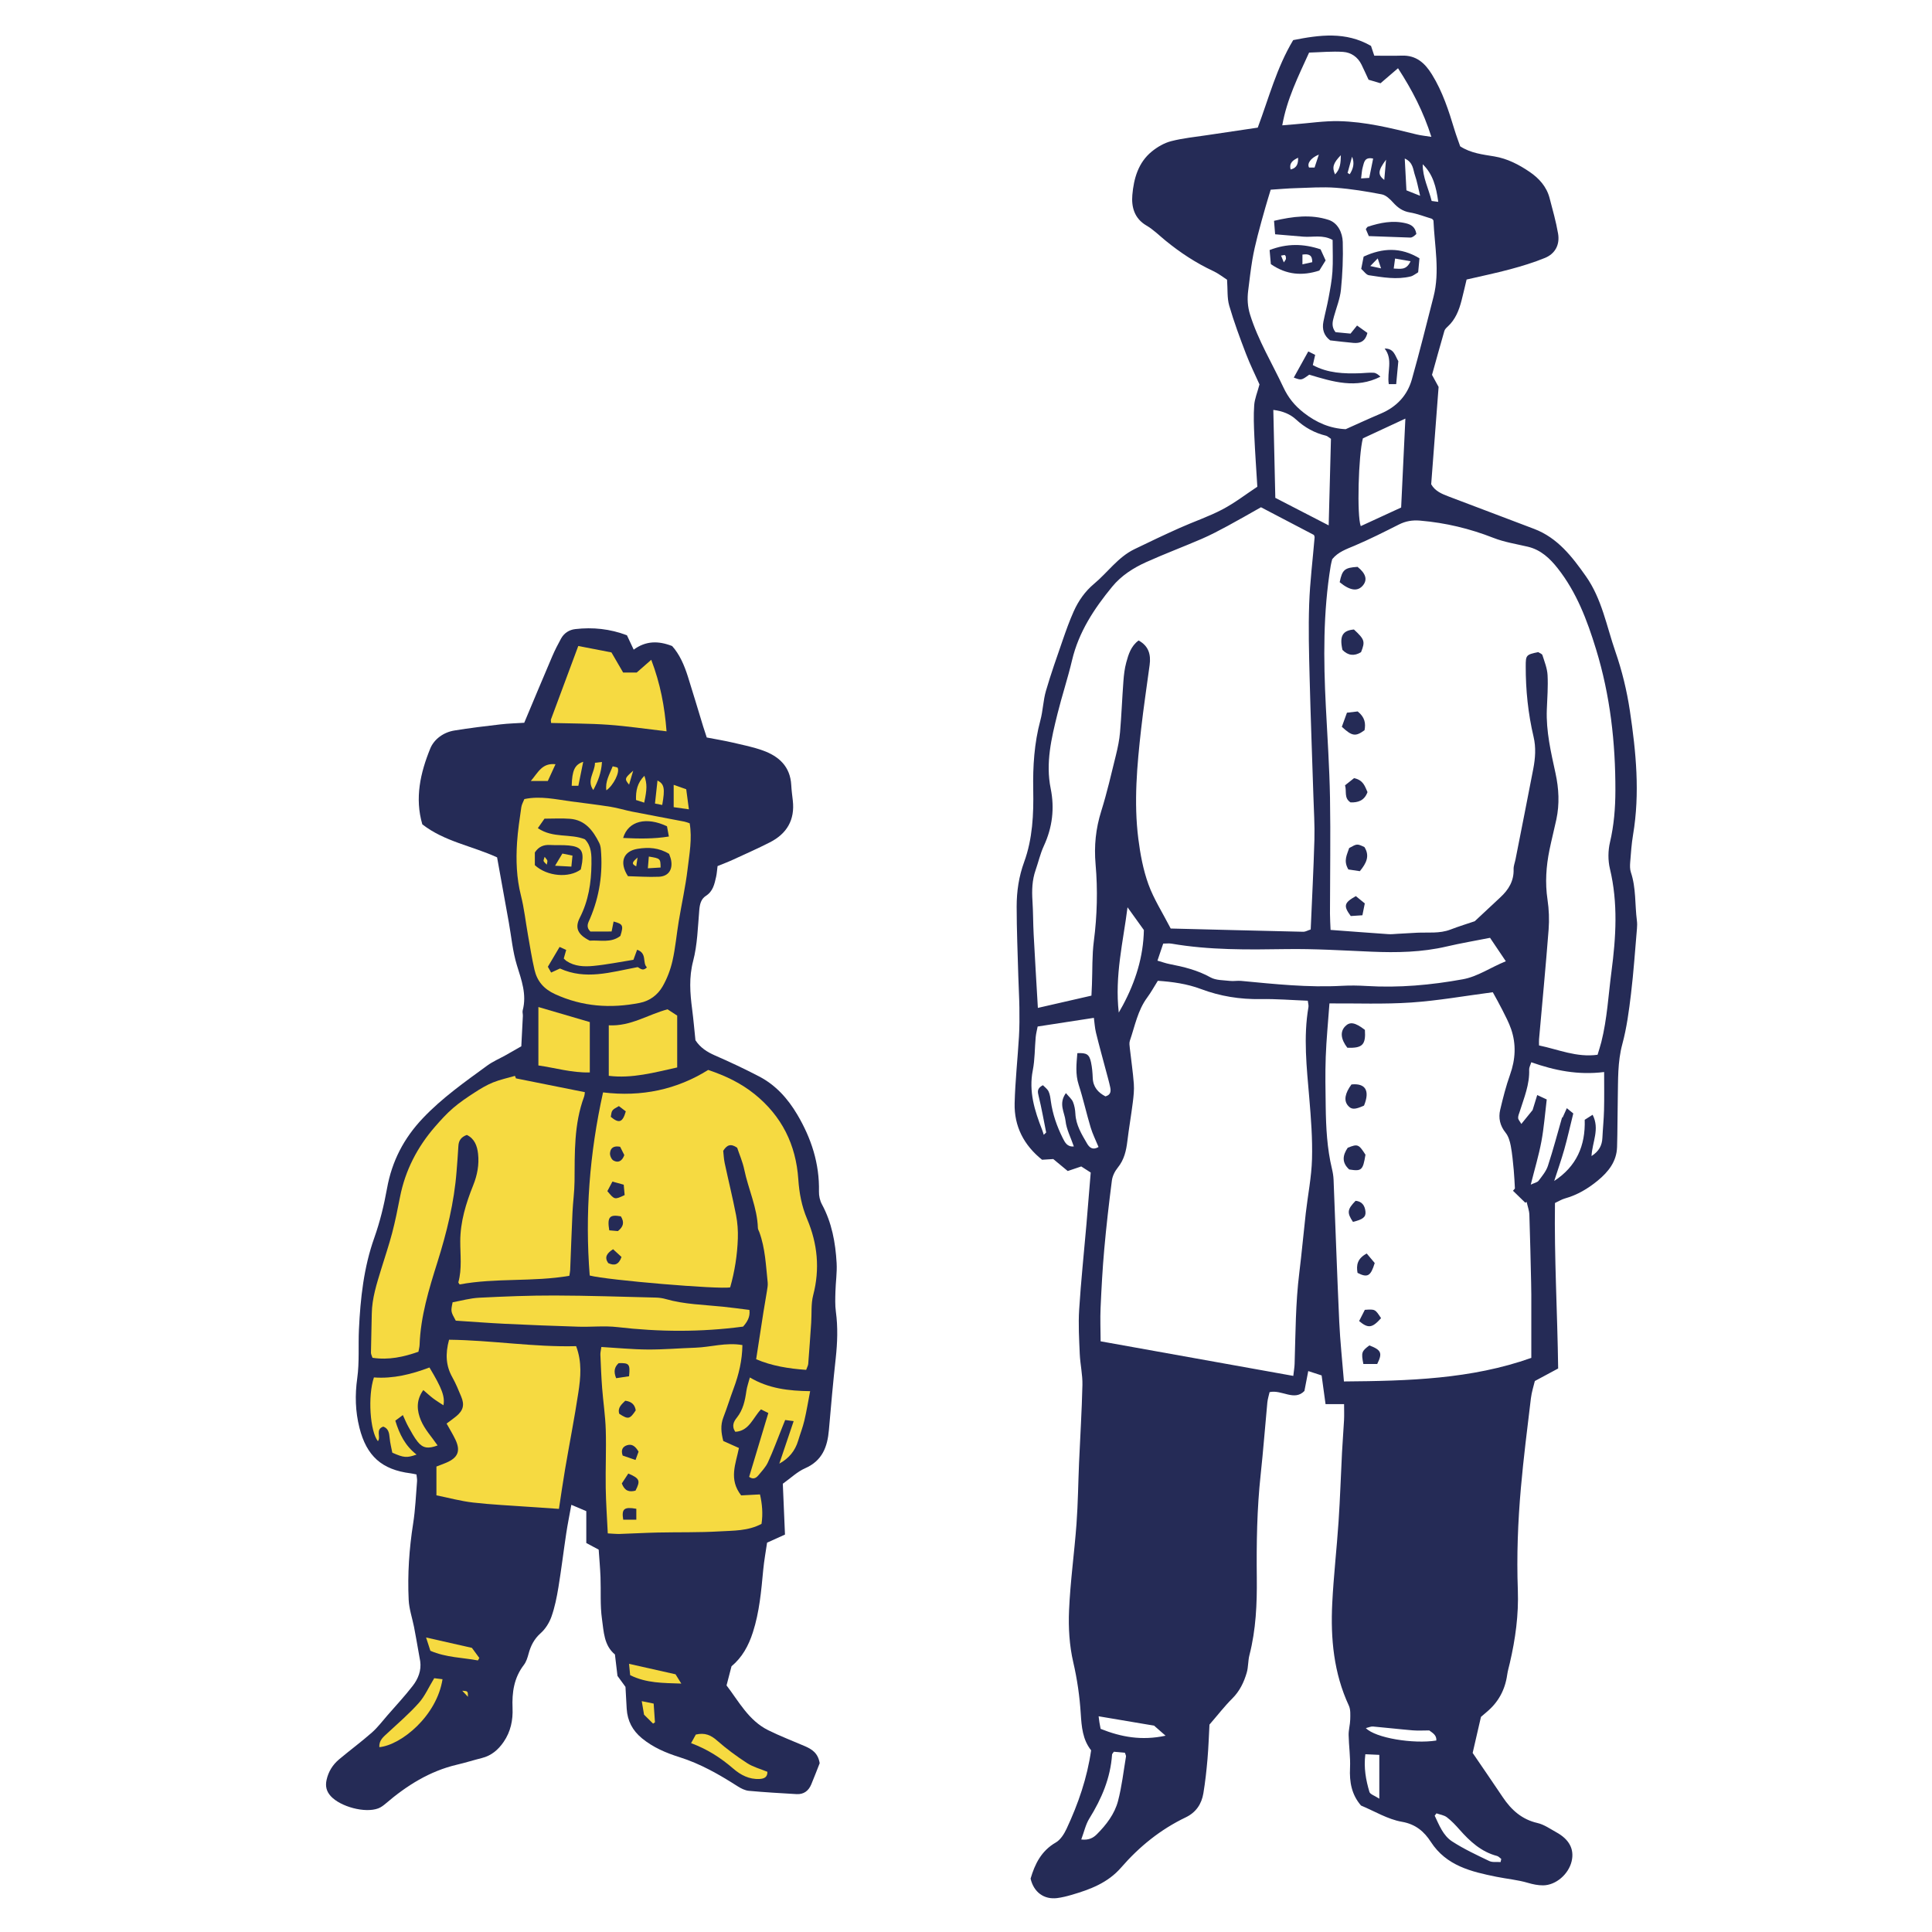 <svg version="1.1" id="svg" xmlns="http://www.w3.org/2000/svg" xmlns:xlink="http://www.w3.org/1999/xlink" x="0px" y="0px"
	 width="200px" height="200px" viewBox="0 0 200 200" enable-background="new 0 0 200 200" xml:space="preserve">
<path class="stroke" fill="#252b56"  fill-rule="evenodd" clip-rule="evenodd" d="M112.911,121.381c-0.416-0.268-0.701-0.45-0.981-0.63
	c-0.435,0.146-0.83,0.28-1.399,0.473c-0.427-0.354-0.909-0.753-1.496-1.239c-0.27,0.017-0.684,0.043-1.161,0.072
	c-1.869-1.495-2.9-3.447-2.839-5.858c0.059-2.3,0.312-4.594,0.448-6.893c0.059-0.991,0.057-1.988,0.044-2.983
	c-0.014-1.074-0.081-2.148-0.111-3.223c-0.067-2.417-0.172-4.833-0.172-7.25c0-1.568,0.221-3.099,0.776-4.618
	c0.874-2.397,0.988-4.927,0.939-7.479c-0.045-2.412,0.104-4.823,0.74-7.184c0.269-0.994,0.289-2.058,0.575-3.045
	c0.512-1.761,1.126-3.492,1.726-5.226c0.35-1.013,0.71-2.025,1.147-3.002c0.49-1.095,1.174-2.077,2.104-2.854
	c1.409-1.175,2.474-2.757,4.173-3.585c1.552-0.756,3.113-1.495,4.688-2.201c1.47-0.658,3.011-1.174,4.432-1.921
	c1.277-0.671,2.434-1.57,3.614-2.35c-0.112-1.849-0.233-3.533-0.309-5.219c-0.048-1.072-0.092-2.151-0.015-3.219
	c0.048-0.665,0.326-1.313,0.548-2.151c-0.412-0.923-0.96-2.021-1.397-3.163c-0.631-1.646-1.246-3.303-1.737-4.993
	c-0.229-0.791-0.15-1.67-0.224-2.682c-0.403-0.257-0.884-0.643-1.427-0.896c-1.787-0.834-3.415-1.905-4.937-3.148
	c-0.653-0.532-1.26-1.146-1.98-1.565c-1.262-0.734-1.567-1.937-1.462-3.162c0.145-1.688,0.608-3.357,2.011-4.5
	c0.58-0.473,1.287-0.886,2.002-1.071c1.216-0.314,2.483-0.436,3.731-0.625c1.74-0.266,3.481-0.519,5.239-0.779
	c1.148-3.061,1.953-6.199,3.668-9.059c2.735-0.543,5.438-0.909,8.055,0.599c0.134,0.399,0.265,0.788,0.339,1.013
	c1.019,0,1.934,0.026,2.847-0.006c1.497-0.052,2.392,0.764,3.13,1.958c1.1,1.783,1.731,3.74,2.329,5.721
	c0.177,0.586,0.398,1.159,0.588,1.71c1.102,0.715,2.336,0.845,3.535,1.045c1.367,0.229,2.556,0.854,3.662,1.607
	c0.958,0.652,1.748,1.521,2.056,2.699c0.319,1.221,0.667,2.439,0.88,3.68c0.196,1.141-0.285,2.086-1.37,2.527
	c-1.163,0.474-2.375,0.843-3.59,1.17c-1.473,0.397-2.972,0.704-4.509,1.062c-0.183,0.763-0.342,1.465-0.521,2.162
	c-0.261,1.015-0.633,1.972-1.432,2.706c-0.139,0.128-0.298,0.28-0.347,0.45c-0.448,1.544-0.874,3.096-1.281,4.552
	c0.287,0.524,0.504,0.923,0.682,1.248c-0.26,3.412-0.513,6.735-0.767,10.077c0.407,0.725,1.128,1.006,1.841,1.278
	c2.939,1.12,5.886,2.222,8.824,3.344c2.425,0.926,3.919,2.867,5.349,4.897c1.657,2.354,2.136,5.151,3.049,7.789
	c0.693,2.001,1.189,4.041,1.504,6.134c0.642,4.269,1.055,8.535,0.331,12.838c-0.159,0.942-0.222,1.901-0.298,2.855
	c-0.027,0.341-0.035,0.714,0.071,1.03c0.551,1.632,0.407,3.345,0.624,5.014c0.034,0.264,0.031,0.537,0.007,0.804
	c-0.195,2.255-0.347,4.516-0.617,6.762c-0.21,1.749-0.441,3.515-0.899,5.21c-0.501,1.857-0.43,3.719-0.47,5.589
	c-0.036,1.688-0.022,3.378-0.074,5.065c-0.046,1.498-0.895,2.564-1.999,3.473c-1.017,0.837-2.125,1.494-3.405,1.852
	c-0.325,0.091-0.622,0.28-1.024,0.467c-0.083,5.645,0.252,11.268,0.33,17.132c-0.639,0.344-1.431,0.771-2.414,1.298
	c-0.108,0.463-0.327,1.119-0.408,1.792c-0.371,3.087-0.763,6.174-1.036,9.271c-0.31,3.518-0.446,7.045-0.316,10.584
	c0.093,2.539-0.249,5.058-0.828,7.537c-0.095,0.41-0.217,0.816-0.275,1.232c-0.22,1.553-0.912,2.836-2.118,3.842
	c-0.266,0.222-0.525,0.45-0.596,0.512c-0.307,1.332-0.556,2.412-0.86,3.73c0.963,1.414,2.05,2.991,3.117,4.582
	c0.885,1.319,1.973,2.303,3.594,2.674c0.69,0.158,1.319,0.61,1.958,0.962c1.34,0.738,1.868,1.758,1.579,2.991
	c-0.313,1.34-1.625,2.488-2.954,2.5c-0.527,0.004-1.071-0.11-1.58-0.261c-1.069-0.314-2.177-0.409-3.252-0.627
	c-2.582-0.523-5.181-1.123-6.792-3.614c-0.678-1.047-1.551-1.828-2.995-2.079c-1.469-0.255-2.836-1.101-4.233-1.682
	c-0.976-1.132-1.205-2.436-1.137-3.879c0.054-1.137-0.124-2.282-0.144-3.425c-0.009-0.532,0.153-1.065,0.165-1.6
	c0.01-0.482,0.049-1.026-0.144-1.442c-1.564-3.371-1.898-6.943-1.718-10.577c0.14-2.838,0.468-5.666,0.657-8.502
	c0.159-2.377,0.233-4.76,0.356-7.14c0.057-1.112,0.152-2.224,0.209-3.337c0.026-0.525,0.004-1.052,0.004-1.651
	c-0.684,0-1.242,0-1.918,0c-0.136-0.995-0.265-1.935-0.407-2.972c-0.415-0.135-0.84-0.274-1.384-0.452
	c-0.131,0.685-0.253,1.312-0.397,2.061c-1.056,1.089-2.333-0.162-3.607,0.12c-0.078,0.354-0.197,0.713-0.232,1.08
	c-0.237,2.481-0.42,4.967-0.689,7.444c-0.387,3.561-0.441,7.128-0.402,10.706c0.029,2.684-0.086,5.366-0.762,7.992
	c-0.152,0.59-0.109,1.232-0.279,1.815c-0.291,0.998-0.73,1.917-1.5,2.682c-0.787,0.782-1.468,1.67-2.358,2.697
	c-0.058,1.056-0.097,2.316-0.205,3.571c-0.101,1.182-0.232,2.365-0.425,3.535c-0.185,1.117-0.761,1.986-1.83,2.498
	c-2.6,1.244-4.806,3.027-6.68,5.189c-1.391,1.604-3.229,2.279-5.157,2.841c-0.479,0.14-0.968,0.261-1.461,0.325
	c-1.366,0.177-2.438-0.608-2.76-2.016c0.445-1.514,1.111-2.874,2.609-3.737c0.487-0.28,0.863-0.882,1.115-1.419
	c1.207-2.582,2.134-5.26,2.542-8.126c-0.883-1.104-0.988-2.452-1.073-3.793c-0.114-1.797-0.366-3.554-0.776-5.323
	c-0.402-1.735-0.513-3.587-0.435-5.374c0.129-2.988,0.551-5.964,0.771-8.95c0.155-2.103,0.173-4.215,0.264-6.322
	c0.117-2.688,0.288-5.372,0.349-8.061c0.024-1.064-0.229-2.134-0.276-3.205c-0.066-1.533-0.157-3.076-0.061-4.604
	c0.186-2.948,0.5-5.888,0.754-8.832C112.62,124.971,112.759,123.212,112.911,121.381z M152.666,95.365
	c1.018-0.95,1.829-1.715,2.647-2.471c0.853-0.787,1.415-1.697,1.375-2.915c-0.011-0.336,0.13-0.676,0.197-1.015
	c0.616-3.126,1.239-6.249,1.84-9.377c0.21-1.099,0.293-2.204,0.03-3.315c-0.566-2.4-0.818-4.835-0.812-7.304
	c0.003-1.127,0.024-1.204,1.293-1.46c0.138,0.095,0.391,0.171,0.436,0.313c0.217,0.68,0.495,1.371,0.532,2.069
	c0.062,1.183-0.031,2.374-0.077,3.561c-0.088,2.251,0.429,4.425,0.899,6.594c0.349,1.606,0.428,3.189,0.086,4.791
	c-0.224,1.051-0.496,2.09-0.71,3.142c-0.347,1.7-0.465,3.404-0.205,5.143c0.152,1.018,0.194,2.075,0.115,3.102
	c-0.292,3.786-0.657,7.566-0.99,11.349c-0.016,0.185-0.002,0.372-0.002,0.651c2.004,0.416,3.885,1.264,6.06,0.966
	c0.137-0.46,0.281-0.888,0.391-1.324c0.601-2.392,0.729-4.851,1.047-7.283c0.469-3.566,0.691-7.098-0.159-10.647
	c-0.208-0.868-0.199-1.869,0.005-2.739c0.416-1.773,0.557-3.538,0.561-5.354c0.01-4.98-0.535-9.848-2.006-14.643
	c-0.923-3.01-2.008-5.877-3.958-8.358c-0.809-1.029-1.751-1.927-3.102-2.245c-1.193-0.28-2.426-0.471-3.558-0.915
	c-2.453-0.963-4.961-1.562-7.585-1.786c-0.814-0.069-1.497,0.048-2.205,0.405c-1.508,0.76-3.018,1.524-4.571,2.183
	c-0.852,0.362-1.716,0.646-2.328,1.403c-0.051,0.214-0.118,0.437-0.155,0.663c-0.796,4.842-0.756,9.713-0.506,14.592
	c0.161,3.145,0.375,6.289,0.431,9.436c0.069,3.992,0,7.987-0.003,11.981c0,0.559,0.04,1.118,0.062,1.706
	c2.092,0.155,4.041,0.306,5.991,0.44c0.304,0.021,0.613-0.019,0.919-0.035c0.688-0.037,1.375-0.084,2.063-0.115
	c1.145-0.052,2.304,0.104,3.422-0.32C151.031,95.891,151.949,95.608,152.666,95.365z M117.866,66.302
	c1.056,0.575,1.287,1.472,1.143,2.54c-0.295,2.203-0.629,4.401-0.878,6.609c-0.427,3.784-0.772,7.582-0.292,11.382
	c0.202,1.589,0.501,3.202,1.042,4.701c0.551,1.527,1.455,2.927,2.309,4.586c4.454,0.112,9.091,0.232,13.729,0.337
	c0.211,0.005,0.426-0.129,0.764-0.238c0.132-3.1,0.297-6.201,0.384-9.305c0.042-1.492-0.058-2.988-0.104-4.481
	c-0.13-4.106-0.289-8.213-0.392-12.319c-0.065-2.532-0.134-5.068-0.045-7.597c0.08-2.3,0.371-4.591,0.561-6.886
	c0.008-0.104-0.062-0.215-0.074-0.254c-1.848-0.967-3.637-1.903-5.477-2.866c-1.14,0.642-2.299,1.313-3.477,1.948
	c-0.875,0.471-1.758,0.937-2.669,1.33c-1.901,0.821-3.844,1.549-5.732,2.399c-1.335,0.602-2.579,1.395-3.525,2.546
	c-1.865,2.271-3.462,4.684-4.154,7.61c-0.44,1.866-1.048,3.692-1.51,5.554c-0.629,2.536-1.24,5.082-0.703,7.731
	c0.417,2.055,0.177,4.025-0.708,5.94c-0.369,0.797-0.563,1.673-0.854,2.507c-0.362,1.036-0.395,2.097-0.324,3.181
	c0.075,1.147,0.062,2.3,0.123,3.448c0.13,2.481,0.282,4.962,0.437,7.633c1.971-0.451,3.744-0.857,5.546-1.27
	c0.021-0.479,0.039-0.817,0.052-1.155c0.059-1.496,0.005-3.008,0.197-4.487c0.343-2.646,0.411-5.31,0.181-7.938
	c-0.169-1.932,0.015-3.705,0.586-5.525c0.597-1.901,1.042-3.853,1.519-5.79c0.192-0.779,0.357-1.576,0.426-2.374
	c0.15-1.759,0.217-3.524,0.349-5.284c0.048-0.649,0.123-1.309,0.294-1.934C116.818,67.743,117.072,66.887,117.866,66.302z
	 M133.882,142.432c0.064-0.576,0.126-0.91,0.136-1.245c0.098-3.145,0.095-6.293,0.485-9.424c0.255-2.055,0.437-4.119,0.671-6.177
	c0.213-1.869,0.593-3.731,0.645-5.604c0.059-2.105-0.105-4.224-0.283-6.326c-0.265-3.14-0.625-6.271-0.084-9.416
	c0.029-0.17-0.036-0.355-0.07-0.646c-1.663-0.063-3.268-0.197-4.87-0.169c-2.143,0.036-4.189-0.287-6.201-1.045
	c-1.429-0.538-2.953-0.747-4.453-0.849c-0.398,0.634-0.711,1.21-1.097,1.731c-0.989,1.337-1.274,2.949-1.796,4.468
	c-0.082,0.238-0.033,0.532-0.004,0.796c0.135,1.219,0.321,2.433,0.412,3.655c0.048,0.643-0.025,1.302-0.106,1.945
	c-0.167,1.331-0.399,2.654-0.56,3.986c-0.121,1.004-0.329,1.942-0.995,2.761c-0.302,0.37-0.549,0.868-0.61,1.336
	c-0.305,2.359-0.576,4.725-0.788,7.095c-0.181,2.025-0.291,4.059-0.382,6.092c-0.051,1.135,0,2.275,0.005,3.457
	C120.629,140.054,127.169,141.227,133.882,142.432z M156.623,123.266c0.066-0.076,0.133-0.153,0.2-0.229
	c-0.039-0.638-0.06-1.276-0.121-1.911c-0.081-0.838-0.152-1.681-0.308-2.506c-0.09-0.475-0.241-0.998-0.535-1.362
	c-0.585-0.729-0.759-1.522-0.559-2.376c0.288-1.227,0.602-2.456,1.023-3.641c0.561-1.576,0.647-3.137,0.107-4.709
	c-0.235-0.685-0.583-1.335-0.909-1.986c-0.322-0.643-0.681-1.268-0.987-1.83c-2.917,0.381-5.677,0.877-8.458,1.064
	c-2.813,0.19-5.648,0.075-8.452,0.093c-0.141,1.952-0.319,3.74-0.384,5.533c-0.063,1.723-0.027,3.451-0.003,5.176
	c0.031,2.151,0.14,4.297,0.644,6.402c0.089,0.372,0.155,0.757,0.17,1.138c0.199,4.909,0.362,9.819,0.588,14.726
	c0.093,2.017,0.313,4.026,0.485,6.159c6.665-0.054,13.18-0.231,19.397-2.44c0-2.245,0.001-4.386,0-6.526
	c0-0.422-0.009-0.845-0.019-1.268c-0.056-2.339-0.1-4.681-0.182-7.019c-0.016-0.445-0.184-0.884-0.282-1.327
	c-0.048,0.025-0.096,0.05-0.144,0.075C157.47,124.09,157.046,123.678,156.623,123.266z M131.542,19.637
	c-0.193,0.643-0.375,1.218-0.539,1.798c-0.281,0.995-0.567,1.989-0.82,2.991c-0.207,0.817-0.402,1.641-0.541,2.472
	c-0.177,1.059-0.297,2.127-0.431,3.191c-0.106,0.843-0.062,1.655,0.2,2.493c0.831,2.656,2.276,5.02,3.445,7.516
	c0.501,1.069,1.161,1.888,2.108,2.628c1.331,1.04,2.739,1.628,4.339,1.704c1.252-0.558,2.434-1.107,3.633-1.613
	c1.625-0.687,2.745-1.862,3.219-3.539c0.801-2.838,1.512-5.702,2.243-8.56c0.67-2.622,0.108-5.249-0.007-7.874
	c-0.003-0.062-0.089-0.119-0.149-0.193c-0.755-0.224-1.513-0.528-2.299-0.659c-0.742-0.123-1.243-0.492-1.725-1.022
	c-0.322-0.354-0.739-0.764-1.172-0.848c-1.577-0.305-3.172-0.566-4.772-0.685c-1.371-0.102-2.759,0.001-4.139,0.041
	C133.299,19.501,132.466,19.578,131.542,19.637z M119.819,99.447c0.523,0.149,0.881,0.281,1.25,0.352
	c1.473,0.285,2.905,0.633,4.246,1.381c0.563,0.314,1.331,0.283,2.01,0.364c0.375,0.045,0.764-0.038,1.142-0.003
	c3.479,0.331,6.953,0.704,10.459,0.51c0.842-0.046,1.692-0.034,2.535,0.018c3.354,0.205,6.676-0.096,9.968-0.694
	c1.554-0.283,2.859-1.222,4.454-1.866c-0.604-0.896-1.106-1.641-1.635-2.426c-1.563,0.309-3.037,0.558-4.489,0.897
	c-2.57,0.603-5.167,0.648-7.786,0.538c-2.952-0.125-5.908-0.312-8.858-0.267c-3.961,0.061-7.91,0.111-11.831-0.564
	c-0.256-0.045-0.526-0.007-0.869-0.007C120.227,98.236,120.047,98.77,119.819,99.447z M135.517,5.444
	c-1.145,2.519-2.298,4.821-2.778,7.53c0.537-0.045,0.911-0.079,1.285-0.107c1.525-0.118,3.054-0.358,4.576-0.326
	c2.731,0.057,5.381,0.715,8.023,1.37c0.455,0.112,0.928,0.155,1.553,0.257c-0.833-2.618-1.978-4.83-3.453-7.104
	c-0.637,0.546-1.168,1.002-1.813,1.555c-0.378-0.112-0.833-0.247-1.236-0.367c-0.276-0.592-0.495-1.081-0.729-1.561
	c-0.387-0.791-1.082-1.262-1.9-1.318C137.91,5.293,136.761,5.408,135.517,5.444z M107.418,106.264
	c-0.068,0.359-0.168,0.725-0.203,1.097c-0.106,1.146-0.08,2.314-0.301,3.436c-0.433,2.188,0.187,4.171,0.961,6.148
	c0.068,0.173,0.116,0.353,0.174,0.53c0.083-0.081,0.167-0.162,0.25-0.242c-0.253-1.254-0.472-2.516-0.777-3.757
	c-0.112-0.457-0.196-0.802,0.438-1.137c0.183,0.192,0.458,0.381,0.585,0.641c0.147,0.302,0.188,0.664,0.235,1.004
	c0.186,1.345,0.626,2.605,1.227,3.813c0.233,0.469,0.473,0.947,1.156,0.882c-0.319-0.934-0.768-1.774-0.86-2.654
	c-0.09-0.857-0.757-1.771,0.04-2.868c0.315,0.382,0.607,0.613,0.731,0.914c0.158,0.383,0.229,0.818,0.25,1.235
	c0.059,1.166,0.652,2.113,1.208,3.073c0.237,0.407,0.582,0.718,1.188,0.358c-0.281-0.687-0.611-1.337-0.817-2.023
	c-0.441-1.465-0.767-2.966-1.238-4.42c-0.358-1.104-0.229-2.18-0.139-3.272c0.97-0.044,1.238,0.118,1.417,0.956
	c0.111,0.521,0.157,1.064,0.176,1.6c0.034,0.958,0.565,1.527,1.315,1.918c0.575-0.16,0.575-0.556,0.494-0.944
	c-0.117-0.56-0.279-1.111-0.425-1.666c-0.352-1.328-0.722-2.652-1.048-3.988c-0.124-0.508-0.15-1.039-0.217-1.531
	C111.274,105.669,109.391,105.959,107.418,106.264z M166.059,110.976c-2.7,0.336-5.125-0.159-7.542-1.012
	c-0.099,0.325-0.228,0.543-0.22,0.755c0.061,1.539-0.529,2.927-0.975,4.35c-0.069,0.219-0.176,0.447-0.165,0.665
	c0.01,0.174,0.174,0.34,0.331,0.617c0.492-0.605,0.895-1.103,1.167-1.438c0.189-0.616,0.318-1.035,0.478-1.555
	c0.396,0.184,0.651,0.304,0.984,0.458c-0.182,1.489-0.288,2.937-0.553,4.354c-0.269,1.439-0.695,2.85-1.1,4.462
	c0.384-0.183,0.68-0.229,0.81-0.402c0.366-0.483,0.781-0.98,0.965-1.542c0.548-1.671,0.995-3.375,1.482-5.066
	c0.007,0.036,0.013,0.073,0.02,0.109c0.13-0.289,0.26-0.577,0.456-1.013c0.373,0.304,0.566,0.462,0.669,0.546
	c-0.353,1.422-0.608,2.582-0.932,3.725c-0.311,1.098-0.693,2.177-1.044,3.265c2.299-1.501,3.245-3.642,3.158-6.334
	c0.24-0.15,0.481-0.304,0.819-0.519c0.762,1.474-0.037,2.817-0.114,4.275c0.779-0.5,1.089-1.103,1.126-1.883
	c0.046-0.959,0.147-1.917,0.17-2.877C166.081,113.661,166.059,112.404,166.059,110.976z M132.02,51.537
	c1.754,0.905,3.538,1.824,5.525,2.85c0.083-3.15,0.16-6.083,0.235-8.959c-0.252-0.164-0.369-0.287-0.507-0.321
	c-1.18-0.285-2.192-0.838-3.094-1.669c-0.609-0.563-1.39-0.889-2.366-1.003C131.882,45.482,131.949,48.444,132.02,51.537z
	 M145.046,52.538c0.152-3.194,0.294-6.196,0.438-9.205c-1.504,0.699-2.945,1.369-4.398,2.045c-0.464,1.728-0.635,8.037-0.22,9.085
	C142.254,53.824,143.638,53.187,145.046,52.538z M116.721,93.922c-0.451,3.585-1.338,7.063-0.907,10.899
	c0.228-0.404,0.336-0.589,0.436-0.776c1.293-2.424,2.109-4.983,2.164-7.767C117.865,95.515,117.293,94.719,116.721,93.922z
	 M111.932,190.423c0.785,0.094,1.249-0.173,1.62-0.546c0.977-0.982,1.833-2.097,2.185-3.436c0.396-1.505,0.567-3.069,0.826-4.609
	c0.017-0.096-0.059-0.208-0.114-0.388c-0.393-0.036-0.794-0.073-1.142-0.105c-0.106,0.159-0.181,0.219-0.186,0.284
	c-0.162,2.432-1.081,4.581-2.352,6.628C112.385,188.868,112.229,189.629,111.932,190.423z M119.471,178.638
	c-2.139-0.36-3.92-0.661-5.743-0.969c0.026,0.204,0.051,0.427,0.086,0.647c0.035,0.218,0.081,0.434,0.123,0.654
	c2.127,0.85,4.249,1.24,6.723,0.709C120.097,179.186,119.683,178.823,119.471,178.638z M155.343,192.76
	c0.021-0.108,0.043-0.217,0.065-0.325c-0.145-0.104-0.275-0.263-0.436-0.306c-1.634-0.428-2.801-1.505-3.88-2.725
	c-0.404-0.458-0.829-0.913-1.312-1.281c-0.292-0.223-0.713-0.276-1.076-0.406c-0.062,0.08-0.124,0.161-0.186,0.241
	c0.466,0.974,0.866,2.055,1.803,2.663c1.211,0.787,2.538,1.404,3.846,2.031C154.501,192.812,154.949,192.73,155.343,192.76z
	 M148.688,180.178c0.042-0.552-0.366-0.775-0.734-1.045c-0.577,0-1.151,0.039-1.716-0.008c-1.371-0.114-2.738-0.278-4.108-0.397
	c-0.212-0.019-0.437,0.094-0.738,0.165C142.383,179.915,146.295,180.558,148.688,180.178z M141.341,181.598
	c-0.179,1.415,0.056,2.676,0.423,3.903c0.073,0.247,0.533,0.379,1.022,0.698c0-1.661,0-3.045,0-4.536
	C142.287,181.641,141.855,181.621,141.341,181.598z M145.593,19.703c0.476,0.19,0.834,0.333,1.417,0.565
	c-0.214-0.877-0.319-1.513-0.53-2.112c-0.206-0.584-0.167-1.344-1.061-1.746C145.48,17.565,145.534,18.574,145.593,19.703z
	 M148.888,20.896c-0.213-1.55-0.543-2.863-1.609-3.891c-0.013,1.357,0.612,2.535,0.926,3.799
	C148.413,20.833,148.558,20.853,148.888,20.896z M141.742,18.416c0.148-0.733,0.276-1.365,0.406-2
	c-0.906-0.196-0.936,0.41-1.066,0.844c-0.111,0.364-0.119,0.76-0.182,1.21C141.246,18.448,141.424,18.437,141.742,18.416z
	 M138.805,16.065c-0.798,0.823-0.928,1.253-0.601,1.99C138.758,17.493,138.789,16.834,138.805,16.065z M136.525,16.004
	c-0.885,0.362-1.237,0.952-1.009,1.341c0.145,0,0.32,0,0.567,0C136.231,16.896,136.378,16.45,136.525,16.004z M143.298,18.627
	c0.066-0.75,0.118-1.333,0.186-2.096C142.648,17.652,142.598,18.086,143.298,18.627z M134.379,16.328
	c-0.505,0.243-0.952,0.518-0.774,1.217C134.318,17.372,134.388,16.871,134.379,16.328z M139.5,17.902
	c0.076,0.044,0.15,0.088,0.226,0.133c0.339-0.538,0.53-1.113,0.238-1.814C139.81,16.782,139.655,17.342,139.5,17.902z"/>
<path class="stroke" fill="#252b56"  fill-rule="evenodd" clip-rule="evenodd" d="M141.243,87.685c0.572,0.903,0.224,1.654-0.474,2.499
	c-0.409-0.062-0.863-0.129-1.187-0.178c-0.551-0.921-0.113-1.568,0.083-2.217C140.484,87.334,140.484,87.334,141.243,87.685z"/>
<path class="stroke" fill="#252b56"  fill-rule="evenodd" clip-rule="evenodd" d="M138.683,60.269c0.268-1.3,0.512-1.503,1.85-1.587
	c0.847,0.675,1.041,1.314,0.575,1.898C140.568,61.257,139.768,61.165,138.683,60.269z"/>
<path class="stroke" fill="#252b56"  fill-rule="evenodd" clip-rule="evenodd" d="M140.158,65.165c1.111,1.03,1.18,1.242,0.736,2.347
	c-0.699,0.431-1.346,0.355-1.923-0.232C138.647,65.848,138.979,65.268,140.158,65.165z"/>
<path class="stroke" fill="#252b56"  fill-rule="evenodd" clip-rule="evenodd" d="M140.546,73.649c0.761,0.604,0.84,1.247,0.711,1.94
	c-0.925,0.682-1.288,0.636-2.35-0.353c0.156-0.431,0.33-0.91,0.529-1.458C139.854,73.73,140.212,73.688,140.546,73.649z"/>
<path class="stroke" fill="#252b56"  fill-rule="evenodd" clip-rule="evenodd" d="M140.173,80.553c0.967,0.204,1.125,0.86,1.39,1.445
	c-0.32,0.886-0.986,1.091-1.757,1.066c-0.702-0.459-0.378-1.135-0.568-1.77C139.574,81.028,139.885,80.78,140.173,80.553z"/>
<path class="stroke" fill="#252b56"  fill-rule="evenodd" clip-rule="evenodd" d="M140.355,92.766c0.27,0.219,0.577,0.469,0.928,0.754
	c-0.084,0.421-0.157,0.779-0.247,1.228c-0.464,0.03-0.865,0.058-1.206,0.08C139.051,93.773,139.128,93.459,140.355,92.766z"/>
<path class="stroke" fill="#252b56"  fill-rule="evenodd" clip-rule="evenodd" d="M141.294,106.613c0.107,1.547-0.261,1.907-1.819,1.848
	c-0.683-0.891-0.76-1.667-0.221-2.219C139.742,105.741,140.28,105.831,141.294,106.613z"/>
<path class="stroke" fill="#252b56"  fill-rule="evenodd" clip-rule="evenodd" d="M141.203,114.449c-0.964,0.44-1.321,0.428-1.687-0.027
	c-0.414-0.517-0.283-1.25,0.387-2.16C141.348,112.113,141.833,112.899,141.203,114.449z"/>
<path class="stroke" fill="#252b56"  fill-rule="evenodd" clip-rule="evenodd" d="M141.353,119.535c-0.263,1.614-0.399,1.734-1.681,1.528
	c-0.784-0.702-0.692-1.463-0.156-2.247C140.548,118.402,140.651,118.442,141.353,119.535z"/>
<path class="stroke" fill="#252b56"  fill-rule="evenodd" clip-rule="evenodd" d="M142.568,141.199c-0.471,0-0.966,0-1.434,0c-0.231-1.189-0.182-1.325,0.622-1.922
	C142.991,139.746,143.134,140.067,142.568,141.199z"/>
<path class="stroke" fill="#252b56"  fill-rule="evenodd" clip-rule="evenodd" d="M141.484,129.764c0.312,0.371,0.591,0.703,0.827,0.984
	c-0.418,1.369-0.743,1.546-1.779,1.019C140.395,130.985,140.492,130.289,141.484,129.764z"/>
<path class="stroke" fill="#252b56"  fill-rule="evenodd" clip-rule="evenodd" d="M142.967,136.457c-0.916,1.023-1.324,1.088-2.272,0.299
	c0.199-0.392,0.412-0.809,0.592-1.163C142.355,135.521,142.355,135.521,142.967,136.457z"/>
<path class="stroke" fill="#252b56"  fill-rule="evenodd" clip-rule="evenodd" d="M140.058,126.488c-0.638-0.948-0.591-1.298,0.273-2.182
	c0.666,0.06,0.964,0.505,1.022,1.119C141.408,125.991,141.083,126.24,140.058,126.488z"/>
<path class="stroke" fill="#252b56"  fill-rule="evenodd" clip-rule="evenodd" d="M137.952,24.839c-1.027-0.57-2.047-0.261-3.023-0.339
	c-0.944-0.075-1.887-0.159-2.928-0.247c-0.043-0.537-0.075-0.927-0.113-1.394c1.955-0.46,3.828-0.689,5.649-0.097
	c0.953,0.31,1.437,1.319,1.465,2.292c0.048,1.646-0.023,3.305-0.188,4.943c-0.095,0.939-0.471,1.85-0.725,2.772
	c-0.146,0.524-0.285,1.046,0.164,1.617c0.466,0.045,0.993,0.096,1.555,0.149c0.202-0.25,0.386-0.479,0.674-0.837
	c0.362,0.259,0.73,0.522,1.071,0.767c-0.228,0.92-0.784,1.087-1.448,1.032c-0.801-0.066-1.598-0.172-2.407-0.262
	c-0.653-0.493-0.852-1.159-0.698-1.936c0.165-0.827,0.384-1.643,0.536-2.471c0.164-0.897,0.34-1.801,0.398-2.709
	C138.005,27.057,137.952,25.983,137.952,24.839z"/>
<path class="stroke" fill="#252b56"  fill-rule="evenodd" clip-rule="evenodd" d="M146.942,26.742c-0.051,0.551-0.089,0.964-0.133,1.443
	c-0.262,0.15-0.502,0.365-0.778,0.433c-1.447,0.354-2.892,0.091-4.324-0.126c-0.279-0.042-0.508-0.41-0.794-0.656
	c0.089-0.451,0.168-0.852,0.252-1.274C143.134,25.657,145,25.562,146.942,26.742z M146.02,27.045
	c-0.623-0.108-1.083-0.188-1.602-0.279c-0.056,0.411-0.094,0.692-0.141,1.034C144.945,27.809,145.573,28.027,146.02,27.045z
	 M142.966,27.782c-0.144-0.429-0.217-0.648-0.345-1.032c-0.289,0.296-0.467,0.479-0.771,0.791
	C142.284,27.635,142.514,27.685,142.966,27.782z"/>
<path class="stroke" fill="#252b56"  fill-rule="evenodd" clip-rule="evenodd" d="M131.559,27.342c-0.046-0.517-0.083-0.924-0.13-1.457
	c1.782-0.691,3.491-0.673,5.275-0.076c0.18,0.396,0.35,0.77,0.523,1.15c-0.219,0.352-0.417,0.673-0.651,1.049
	C134.839,28.574,133.18,28.469,131.559,27.342z M134.828,26.355c0,0.341,0,0.621,0,1.009c0.392-0.086,0.7-0.153,1.016-0.224
	C135.854,26.411,135.516,26.256,134.828,26.355z M132.986,26.393c-0.073,0.014-0.146,0.026-0.372,0.068
	c0.089,0.219,0.166,0.404,0.288,0.704c0.151-0.244,0.216-0.304,0.221-0.368c0.008-0.106-0.022-0.216-0.032-0.292
	C133.038,26.449,133.012,26.422,132.986,26.393z"/>
<path class="stroke" fill="#252b56"  fill-rule="evenodd" clip-rule="evenodd" d="M135.531,38.786c-0.815,0.59-0.815,0.59-1.599,0.302
	c0.498-0.898,0.983-1.775,1.499-2.706c0.299,0.149,0.486,0.242,0.715,0.356c-0.085,0.371-0.159,0.691-0.243,1.057
	c1.56,0.845,3.229,0.9,4.917,0.843c0.46-0.016,0.922-0.082,1.378-0.051c0.249,0.017,0.487,0.188,0.7,0.411
	C140.394,40.272,137.979,39.521,135.531,38.786z"/>
<path class="stroke" fill="#252b56"  fill-rule="evenodd" clip-rule="evenodd" d="M146.621,24.221c-0.128,0.111-0.203,0.198-0.297,0.254
	c-0.097,0.058-0.213,0.122-0.319,0.119c-1.41-0.043-2.818-0.099-4.307-0.154c-0.107-0.25-0.217-0.509-0.309-0.724
	c0.112-0.137,0.148-0.227,0.208-0.246c1.283-0.418,2.579-0.683,3.934-0.357C146.1,23.249,146.514,23.51,146.621,24.221z"/>
<path class="stroke" fill="#252b56"  fill-rule="evenodd" clip-rule="evenodd" d="M143.337,36.08c0.986-0.021,1.087,0.778,1.418,1.307
	c-0.075,0.81-0.146,1.563-0.222,2.376c-0.28,0-0.51,0-0.767,0C143.56,38.502,144.234,37.221,143.337,36.08z"/>
<path class="stroke" fill="#252b56"  d="M86.529,135.784c-0.092-0.678-0.064-1.376-0.046-2.063c0.026-0.991,0.179-1.985,0.124-2.97
	c-0.12-2.115-0.492-4.179-1.523-6.082c-0.208-0.385-0.314-0.879-0.305-1.319c0.064-2.896-0.794-5.519-2.252-7.981
	c-0.978-1.65-2.227-3.041-3.939-3.934c-1.496-0.778-3.024-1.501-4.572-2.173c-0.833-0.361-1.536-0.824-2.024-1.577
	c-0.113-1.08-0.204-2.152-0.343-3.219c-0.217-1.667-0.339-3.284,0.105-4.983c0.442-1.69,0.483-3.492,0.633-5.25
	c0.052-0.618,0.172-1.164,0.693-1.498c0.736-0.471,0.882-1.221,1.052-1.968c0.075-0.332,0.094-0.678,0.15-1.11
	c0.519-0.213,1.053-0.411,1.569-0.648c1.287-0.591,2.583-1.167,3.845-1.809c1.757-0.893,2.603-2.322,2.375-4.324
	c-0.061-0.533-0.133-1.068-0.161-1.604c-0.102-1.922-1.278-2.985-2.942-3.582c-1.004-0.36-2.063-0.575-3.106-0.816
	c-0.89-0.205-1.792-0.354-2.7-0.529c-0.135-0.413-0.259-0.773-0.371-1.139c-0.528-1.724-1.039-3.453-1.583-5.172
	c-0.373-1.174-0.855-2.297-1.629-3.156c-1.44-0.562-2.73-0.544-3.98,0.374c-0.254-0.54-0.477-1.014-0.699-1.488
	c-1.753-0.667-3.53-0.849-5.348-0.64c-0.639,0.073-1.161,0.416-1.475,0.986c-0.333,0.604-0.648,1.221-0.918,1.855
	c-0.964,2.253-1.906,4.516-2.89,6.856c-0.778,0.051-1.621,0.069-2.455,0.167c-1.6,0.184-3.201,0.376-4.79,0.637
	c-1.126,0.185-2.093,0.904-2.485,1.866c-1.021,2.507-1.617,5.126-0.821,7.845c2.285,1.785,5.133,2.224,7.74,3.419
	c0.401,2.226,0.81,4.485,1.217,6.747c0.265,1.473,0.394,2.986,0.83,4.406c0.476,1.549,1.043,3.035,0.605,4.685
	c-0.047,0.178,0.026,0.383,0.017,0.574c-0.048,1.031-0.104,2.062-0.161,3.146c-0.561,0.32-1.088,0.625-1.62,0.923
	c-0.636,0.356-1.321,0.645-1.905,1.071c-2.321,1.695-4.67,3.344-6.671,5.454c-1.972,2.08-3.198,4.447-3.705,7.264
	c-0.311,1.727-0.731,3.457-1.317,5.108c-1.094,3.08-1.438,6.262-1.591,9.483c-0.08,1.687,0.057,3.397-0.176,5.06
	c-0.245,1.748-0.2,3.424,0.226,5.118c0.739,2.937,2.315,4.352,5.314,4.727c0.184,0.022,0.364,0.07,0.592,0.115
	c0.025,0.269,0.078,0.492,0.06,0.71c-0.12,1.452-0.176,2.915-0.402,4.352c-0.413,2.629-0.592,5.268-0.465,7.917
	c0.045,0.939,0.364,1.864,0.552,2.797c0.083,0.412,0.156,0.827,0.23,1.241c0.139,0.777,0.275,1.554,0.413,2.33
	c0.131,0.934-0.208,1.803-0.775,2.535c-0.82,1.058-1.736,2.043-2.617,3.053c-0.529,0.607-1.019,1.262-1.619,1.79
	c-1.094,0.961-2.27,1.83-3.387,2.767c-0.662,0.555-1.108,1.27-1.296,2.125c-0.141,0.638-0.028,1.184,0.443,1.695
	c0.996,1.081,3.532,1.774,4.905,1.256c0.277-0.104,0.533-0.297,0.761-0.491c2.183-1.871,4.562-3.372,7.404-4.036
	c0.859-0.2,1.702-0.47,2.559-0.684c0.989-0.246,1.693-0.851,2.258-1.672c0.729-1.061,0.973-2.253,0.921-3.5
	c-0.067-1.619,0.146-3.134,1.171-4.467c0.249-0.323,0.38-0.757,0.489-1.161c0.225-0.832,0.579-1.531,1.255-2.131
	c0.495-0.439,0.894-1.084,1.116-1.714c0.342-0.97,0.548-1.998,0.716-3.018c0.305-1.855,0.529-3.726,0.81-5.585
	c0.14-0.932,0.329-1.855,0.529-2.966c0.613,0.26,1.074,0.455,1.548,0.656c0,1.174,0,2.205,0,3.297
	c0.424,0.229,0.816,0.438,1.283,0.688c0.063,0.934,0.15,1.885,0.188,2.84c0.056,1.452-0.051,2.926,0.154,4.355
	c0.184,1.288,0.198,2.717,1.34,3.656c0.089,0.749,0.174,1.471,0.263,2.218c0.26,0.356,0.53,0.728,0.828,1.137
	c0.041,0.732,0.078,1.499,0.126,2.266c0.078,1.249,0.596,2.248,1.581,3.058c1.154,0.947,2.494,1.515,3.876,1.949
	c2.182,0.685,4.125,1.801,6.031,3.019c0.347,0.222,0.759,0.431,1.158,0.468c1.642,0.152,3.29,0.244,4.937,0.341
	c0.744,0.044,1.245-0.339,1.523-1.005c0.324-0.774,0.621-1.561,0.872-2.195c-0.168-1.054-0.81-1.451-1.538-1.766
	c-1.267-0.548-2.562-1.039-3.795-1.652c-2.021-1.004-3.035-2.97-4.308-4.634c0.178-0.687,0.341-1.316,0.514-1.981
	c1.102-0.921,1.761-2.113,2.212-3.517c0.68-2.112,0.864-4.276,1.07-6.453c0.093-0.983,0.275-1.958,0.4-2.827
	c0.679-0.307,1.222-0.553,1.853-0.838c-0.078-1.827-0.152-3.576-0.224-5.262c0.806-0.573,1.491-1.244,2.312-1.604
	c1.778-0.78,2.309-2.215,2.459-3.962c0.214-2.48,0.434-4.961,0.708-7.436C86.689,138.987,86.748,137.394,86.529,135.784z"/>
<path fill-rule="evenodd" clip-rule="evenodd" fill="#f6da41" class="fill" d="M78.277,140.707c0.268-1.732,0.509-3.315,0.757-4.898
	c0.113-0.719,0.247-1.434,0.358-2.152c0.046-0.301,0.11-0.613,0.078-0.91c-0.187-1.748-0.25-3.518-0.863-5.195
	c-0.053-0.144-0.147-0.286-0.151-0.433c-0.064-2.106-0.989-4.012-1.408-6.036c-0.169-0.815-0.513-1.594-0.737-2.271
	c-0.659-0.454-1.058-0.298-1.443,0.32c0.042,0.36,0.057,0.819,0.151,1.264c0.385,1.802,0.827,3.592,1.179,5.399
	c0.152,0.783,0.21,1.602,0.184,2.399c-0.057,1.727-0.326,3.429-0.794,5.072c-1.087,0.232-12.758-0.746-14.541-1.225
	c-0.501-6.339-0.022-12.63,1.381-18.956c3.989,0.488,7.633-0.293,10.883-2.326c1.812,0.611,3.38,1.363,4.786,2.491
	c2.841,2.28,4.301,5.255,4.543,8.829c0.098,1.437,0.351,2.787,0.915,4.12c1.075,2.541,1.336,5.158,0.626,7.877
	c-0.237,0.909-0.142,1.904-0.207,2.859c-0.096,1.416-0.194,2.833-0.306,4.247c-0.014,0.183-0.119,0.357-0.214,0.626
	C81.649,141.681,79.892,141.401,78.277,140.707z M62.874,123.306c0.746,0.899,0.746,0.899,1.789,0.409
	c-0.027-0.312-0.059-0.669-0.095-1.076c-0.426-0.117-0.776-0.213-1.171-0.321C63.196,122.696,63.042,122.989,62.874,123.306z
	 M64.272,125.915c-1.18-0.215-1.426,0.076-1.202,1.448c0.311,0.027,0.638,0.057,0.894,0.079
	C64.542,126.987,64.651,126.532,64.272,125.915z M63.227,115.613c0.846,0.711,1.226,0.596,1.555-0.564
	c-0.228-0.175-0.486-0.372-0.713-0.546C63.331,114.908,63.331,114.908,63.227,115.613z M64.196,118.713
	c-0.682-0.138-1.014,0.145-1.049,0.674c-0.016,0.249,0.154,0.638,0.358,0.75c0.469,0.259,0.884,0.098,1.124-0.563
	C64.501,119.318,64.338,118.994,64.196,118.713z M63.466,129.319c-0.685,0.444-0.906,0.849-0.504,1.436
	c0.628,0.294,1.088,0.187,1.377-0.634C64.075,129.879,63.79,129.616,63.466,129.319z"/>
<path fill-rule="evenodd" clip-rule="evenodd" fill="#f6da41" class="fill" d="M53.412,111.633c2.361,0.473,4.722,0.945,7.135,1.429
	c-0.021,0.12-0.026,0.313-0.089,0.485c-1.048,2.835-0.958,5.793-0.982,8.744c-0.009,1.07-0.162,2.139-0.212,3.209
	c-0.094,1.993-0.159,3.987-0.24,5.981c-0.006,0.151-0.043,0.301-0.085,0.588c-3.756,0.652-7.619,0.197-11.358,0.896
	c-0.063-0.107-0.144-0.183-0.13-0.232c0.384-1.396,0.193-2.812,0.195-4.228c0.002-2.021,0.59-3.941,1.338-5.802
	c0.426-1.06,0.63-2.139,0.505-3.266c-0.091-0.819-0.363-1.562-1.161-1.949c-0.587,0.211-0.846,0.576-0.876,1.143
	c-0.046,0.876-0.12,1.752-0.188,2.628c-0.249,3.23-1.017,6.332-1.991,9.428c-0.87,2.763-1.732,5.574-1.837,8.525
	c-0.008,0.226-0.073,0.45-0.12,0.721c-1.53,0.536-3.075,0.879-4.755,0.625c-0.059-0.188-0.163-0.363-0.16-0.537
	c0.018-1.345,0.066-2.688,0.085-4.031c0.023-1.6,0.512-3.097,0.972-4.602c0.381-1.247,0.804-2.483,1.135-3.744
	c0.32-1.221,0.57-2.463,0.811-3.704c0.54-2.781,1.798-5.202,3.646-7.326c0.579-0.665,1.178-1.327,1.844-1.901
	c0.692-0.596,1.458-1.111,2.226-1.609c0.609-0.396,1.243-0.778,1.913-1.05c0.73-0.296,1.514-0.459,2.275-0.68
	C53.341,111.461,53.377,111.547,53.412,111.633z"/>
<path fill-rule="evenodd" clip-rule="evenodd" fill="#f6da41" class="fill" d="M62.253,139.438c1.627,0.096,3.21,0.253,4.794,0.263
	c1.644,0.011,3.288-0.133,4.932-0.188c1.595-0.054,3.167-0.57,4.875-0.272c-0.021,1.577-0.37,3.038-0.902,4.472
	c-0.373,1.002-0.687,2.026-1.073,3.023c-0.309,0.8-0.229,1.572-0.004,2.438c0.532,0.237,1.08,0.481,1.619,0.722
	c-0.321,1.633-1.084,3.226,0.23,4.906c0.552-0.028,1.181-0.061,1.948-0.101c0.228,0.977,0.321,2.009,0.16,3.05
	c-1.401,0.745-2.891,0.69-4.323,0.776c-2.141,0.127-4.292,0.074-6.438,0.12c-1.303,0.028-2.605,0.105-3.908,0.146
	c-0.375,0.011-0.751-0.032-1.246-0.057c-0.076-1.608-0.189-3.164-0.213-4.721c-0.03-1.995,0.064-3.993,0.005-5.987
	c-0.043-1.453-0.266-2.901-0.377-4.354c-0.087-1.147-0.132-2.298-0.181-3.448C62.142,140.007,62.207,139.783,62.253,139.438z
	 M65.787,154.311c0.529-1.031,0.443-1.261-0.744-1.772c-0.234,0.357-0.484,0.737-0.673,1.026
	C64.667,154.354,65.13,154.479,65.787,154.311z M65.811,146c-0.089-0.601-0.446-0.917-1.086-0.996
	c-0.384,0.385-0.811,0.721-0.62,1.349C65.03,146.958,65.196,146.924,65.811,146z M65.12,142.468
	c0.125-1.264,0.016-1.388-1.077-1.355c-0.44,0.401-0.541,0.872-0.259,1.558C64.25,142.6,64.702,142.531,65.12,142.468z
	 M65.789,151.135c0.153-0.42,0.248-0.677,0.314-0.858c-0.311-0.54-0.667-0.829-1.175-0.672c-0.436,0.136-0.686,0.457-0.469,1.075
	C64.806,150.799,65.215,150.938,65.789,151.135z M65.872,156.189c-1.273-0.228-1.542,0.016-1.356,1.127c0.42,0,0.849,0,1.356,0
	C65.872,156.887,65.872,156.566,65.872,156.189z"/>
<path fill-rule="evenodd" clip-rule="evenodd" fill="#f6da41" class="fill" d="M54.281,82.72c1.665-0.349,3.245,0.029,4.833,0.241
	c1.363,0.181,2.729,0.342,4.087,0.557c0.75,0.119,1.48,0.352,2.226,0.499c1.804,0.354,3.611,0.688,5.417,1.036
	c0.182,0.035,0.356,0.111,0.552,0.175c0.27,1.608-0.03,3.169-0.213,4.717c-0.215,1.823-0.621,3.623-0.922,5.438
	c-0.225,1.359-0.341,2.742-0.646,4.084c-0.208,0.917-0.556,1.839-1.026,2.652c-0.505,0.872-1.316,1.495-2.361,1.7
	c-3.017,0.595-5.932,0.397-8.773-0.907c-1.165-0.534-1.851-1.342-2.124-2.52c-0.276-1.193-0.464-2.407-0.678-3.614
	c-0.242-1.359-0.388-2.742-0.726-4.077c-0.46-1.816-0.52-3.647-0.402-5.488c0.078-1.222,0.269-2.437,0.441-3.65
	C54.007,83.271,54.173,82.999,54.281,82.72z M61.111,96.431c-0.494-0.508-0.219-0.899-0.036-1.328
	c0.982-2.297,1.342-4.697,1.125-7.184c-0.02-0.224-0.068-0.461-0.167-0.659c-0.637-1.28-1.458-2.376-3.027-2.498
	c-0.863-0.067-1.736-0.013-2.64-0.013c-0.235,0.336-0.438,0.625-0.688,0.982c1.571,1.076,3.365,0.532,4.875,1.157
	c0.695,0.732,0.685,1.631,0.674,2.566c-0.021,1.939-0.31,3.802-1.206,5.551c-0.536,1.045-0.216,1.749,1.028,2.372
	c1.055-0.076,2.206,0.272,3.173-0.491c0.338-1.082,0.273-1.229-0.703-1.489c-0.065,0.324-0.129,0.646-0.206,1.033
	C62.541,96.431,61.792,96.431,61.111,96.431z M65.954,98.317c-0.139,0.379-0.24,0.653-0.382,1.042
	c-1.363,0.215-2.751,0.498-4.154,0.633c-0.945,0.09-1.927,0.055-2.779-0.512c-0.092-0.061-0.166-0.149-0.279-0.253
	c0.079-0.275,0.158-0.556,0.252-0.89c-0.238-0.107-0.428-0.194-0.683-0.31c-0.417,0.705-0.803,1.356-1.214,2.052
	c0.102,0.179,0.206,0.363,0.339,0.599c0.357-0.164,0.658-0.301,0.915-0.418c2.643,1.206,5.214,0.391,8.025-0.142
	c0.148-0.013,0.5,0.533,0.974,0.022C66.468,99.668,67.024,98.688,65.954,98.317z M69.265,88.393
	c-1.047-0.643-2.129-0.708-3.259-0.524c-1.464,0.236-1.939,1.383-1.001,2.833c1.001,0.023,2.106,0.106,3.205,0.058
	c1.001-0.045,1.458-0.749,1.255-1.752C69.42,88.786,69.326,88.576,69.265,88.393z M55.367,89.562
	c1.274,1.175,3.548,1.354,4.756,0.443c0.044-0.229,0.109-0.488,0.144-0.751c0.156-1.199-0.149-1.606-1.377-1.73
	c-0.641-0.065-1.294-0.012-1.939-0.052c-0.671-0.042-1.194,0.174-1.584,0.775C55.367,88.665,55.367,89.115,55.367,89.562z
	 M64.507,86.746c1.639,0.078,3.15,0.107,4.734-0.15c-0.083-0.456-0.143-0.781-0.194-1.06C66.928,84.531,65.031,84.967,64.507,86.746
	z"/>
<path fill-rule="evenodd" clip-rule="evenodd" fill="#f6da41" class="fill" d="M46.486,138.688c4.429,0.051,8.792,0.781,13.155,0.666
	c0.624,1.659,0.467,3.24,0.232,4.791c-0.401,2.649-0.921,5.281-1.372,7.924c-0.231,1.354-0.422,2.716-0.64,4.13
	c-1.09-0.074-2.068-0.137-3.045-0.208c-1.95-0.141-3.906-0.227-5.847-0.449c-1.282-0.147-2.542-0.494-3.79-0.747
	c0-1.08,0-2.021,0-2.979c0.399-0.156,0.719-0.27,1.03-0.403c1.202-0.514,1.488-1.212,0.938-2.377
	c-0.26-0.55-0.585-1.069-0.917-1.669c0.352-0.266,0.692-0.499,1.008-0.763c0.721-0.604,0.866-1.166,0.501-2.039
	c-0.28-0.672-0.556-1.353-0.912-1.986C46.168,141.405,46.078,140.193,46.486,138.688z"/>
<path fill-rule="evenodd" clip-rule="evenodd" fill="#f6da41" class="fill" d="M77.578,135.603c0.101,0.744-0.25,1.264-0.653,1.726
	c-4.372,0.584-8.687,0.554-13.014,0.052c-1.326-0.154-2.685-0.001-4.027-0.042c-2.53-0.076-5.06-0.177-7.589-0.298
	c-1.72-0.083-3.438-0.218-5.114-0.326c-0.523-0.952-0.523-0.952-0.326-1.904c0.874-0.156,1.802-0.423,2.742-0.471
	c2.607-0.131,5.219-0.237,7.829-0.23c3.492,0.01,6.983,0.131,10.474,0.215c0.342,0.009,0.693,0.059,1.021,0.153
	c1.935,0.555,3.938,0.585,5.917,0.791C75.744,135.361,76.645,135.487,77.578,135.603z"/>
<path fill-rule="evenodd" clip-rule="evenodd" fill="#f6da41" class="fill" d="M59.862,66.874c1.253,0.242,2.368,0.458,3.435,0.664
	c0.432,0.743,0.814,1.401,1.211,2.085c0.547,0,1.032,0,1.401,0c0.511-0.447,0.921-0.808,1.509-1.322
	c0.941,2.482,1.381,4.809,1.583,7.405c-2.108-0.244-4.062-0.538-6.027-0.679c-1.973-0.141-3.957-0.129-5.926-0.185
	c-0.01-0.215-0.039-0.299-0.014-0.364C57.951,72.001,58.875,69.524,59.862,66.874z"/>
<path fill-rule="evenodd" clip-rule="evenodd" fill="#f6da41" class="fill" d="M69.105,104.485c0.321,0.21,0.634,0.413,0.998,0.65
	c0,1.777,0,3.528,0,5.367c-2.373,0.525-4.677,1.165-7.083,0.867c0-1.771,0-3.437,0-5.229
	C65.297,106.261,67.075,105.025,69.105,104.485z"/>
<path fill-rule="evenodd" clip-rule="evenodd" fill="#f6da41" class="fill" d="M44.456,141.561c1.282,2.132,1.623,3.011,1.448,3.915
	c-0.381-0.253-0.728-0.46-1.049-0.702c-0.326-0.246-0.627-0.527-1.034-0.875c-0.793,1.09-0.644,2.187-0.254,3.123
	c0.393,0.945,1.139,1.743,1.733,2.61c-0.966,0.36-1.514,0.296-2.051-0.366c-0.381-0.471-0.667-1.022-0.967-1.554
	c-0.202-0.356-0.354-0.741-0.579-1.223c-0.329,0.242-0.551,0.407-0.781,0.577c0.429,1.409,1.036,2.616,2.199,3.51
	c-1.008,0.357-1.305,0.339-2.51-0.195c-0.082-0.434-0.224-0.976-0.275-1.525c-0.048-0.525-0.127-0.981-0.658-1.174
	c-0.854,0.294-0.209,1.07-0.557,1.51c-0.818-1.015-1.064-4.681-0.412-6.601C40.692,142.743,42.611,142.261,44.456,141.561z"/>
<path fill-rule="evenodd" clip-rule="evenodd" fill="#f6da41" class="fill" d="M82.159,147.114c-0.377-0.05-0.588-0.078-0.878-0.116
	c-0.123,0.308-0.233,0.582-0.344,0.857c-0.472,1.172-0.904,2.363-1.434,3.51c-0.235,0.51-0.65,0.943-1.017,1.384
	c-0.236,0.283-0.546,0.419-0.936,0.136c0.658-2.19,1.315-4.375,1.987-6.61c-0.316-0.156-0.535-0.265-0.761-0.376
	c-0.844,0.883-1.221,2.24-2.657,2.32c-0.422-0.612-0.135-1.096,0.153-1.457c0.658-0.827,0.853-1.778,0.994-2.776
	c0.062-0.435,0.218-0.857,0.358-1.391c1.962,1.157,4.004,1.386,6.241,1.418c-0.215,1.116-0.372,2.09-0.599,3.047
	c-0.167,0.706-0.434,1.389-0.643,2.085c-0.309,1.026-0.931,1.812-1.949,2.37C81.15,150.104,81.626,148.693,82.159,147.114z"/>
<path fill-rule="evenodd" clip-rule="evenodd" fill="#f6da41" class="fill" d="M61.056,111.021c-1.896,0.038-3.573-0.478-5.322-0.725
	c0-2.001,0-3.927,0-6.05c1.887,0.553,3.618,1.06,5.322,1.559C61.056,107.594,61.056,109.252,61.056,111.021z"/>
<path fill-rule="evenodd" clip-rule="evenodd" fill="#f6da41" class="fill" d="M44.95,173.727c0.279,0.034,0.568,0.068,0.86,0.104
	c-0.593,3.803-4.262,6.802-6.537,7.036c-0.059-0.713,0.431-1.077,0.878-1.492c1.09-1.01,2.223-1.985,3.208-3.092
	C43.982,175.586,44.371,174.681,44.95,173.727z"/>
<path fill-rule="evenodd" clip-rule="evenodd" fill="#f6da41" class="fill" d="M71.541,180.451c0.218-0.396,0.372-0.675,0.492-0.891
	c0.939-0.217,1.559,0.059,2.196,0.62c0.972,0.857,2.027,1.635,3.115,2.34c0.622,0.403,1.378,0.599,2.098,0.897
	c0.012,0.579-0.36,0.715-0.811,0.741c-1.062,0.061-1.957-0.408-2.711-1.06C74.659,182.012,73.304,181.107,71.541,180.451z"/>
<path fill-rule="evenodd" clip-rule="evenodd" fill="#f6da41" class="fill" d="M44.107,169.512c1.729,0.392,3.169,0.718,4.746,1.075
	c0.209,0.285,0.488,0.666,0.767,1.046c-0.049,0.085-0.098,0.17-0.146,0.255c-1.611-0.303-3.275-0.292-4.921-1
	C44.44,170.542,44.316,170.157,44.107,169.512z"/>
<path fill-rule="evenodd" clip-rule="evenodd" fill="#f6da41" class="fill" d="M69.931,173.322c0.138,0.223,0.328,0.528,0.597,0.962
	c-1.885-0.067-3.598-0.032-5.294-0.872c-0.035-0.354-0.072-0.73-0.116-1.172C66.757,172.608,68.235,172.941,69.931,173.322z"/>
<path fill-rule="evenodd" clip-rule="evenodd" fill="#f6da41" class="fill" d="M71.314,83.782c-0.678-0.096-1.097-0.155-1.575-0.224
	c0-0.777,0-1.455,0-2.312c0.482,0.171,0.852,0.302,1.299,0.459C71.122,82.33,71.2,82.919,71.314,83.782z"/>
<path fill-rule="evenodd" clip-rule="evenodd" fill="#f6da41" class="fill" d="M54.95,80.848c0.784-0.924,1.171-1.881,2.557-1.737
	c-0.283,0.617-0.524,1.143-0.798,1.737C56.193,80.848,55.693,80.848,54.95,80.848z"/>
<path fill-rule="evenodd" clip-rule="evenodd" fill="#f6da41" class="fill" d="M66.688,83.09c-0.317-0.103-0.552-0.179-0.849-0.274
	c-0.029-0.961,0.139-1.788,0.87-2.507C66.992,81.189,66.988,81.664,66.688,83.09z"/>
<path fill-rule="evenodd" clip-rule="evenodd" fill="#f6da41" class="fill" d="M61.417,81.784c-0.72-0.997,0.172-1.837,0.174-2.82
	c0.238-0.028,0.441-0.052,0.724-0.085C62.256,79.983,61.897,80.895,61.417,81.784z"/>
<path fill-rule="evenodd" clip-rule="evenodd" fill="#f6da41" class="fill" d="M66.434,176.103c0.503,0.104,0.823,0.168,1.233,0.252
	c0.046,0.671,0.09,1.305,0.134,1.938c-0.065,0.045-0.13,0.089-0.195,0.134c-0.297-0.294-0.594-0.587-0.934-0.923
	C66.607,177.116,66.537,176.707,66.434,176.103z"/>
<path fill-rule="evenodd" clip-rule="evenodd" fill="#f6da41" class="fill" d="M59.871,81.346c-0.278,0-0.482,0-0.688,0
	c0.042-1.599,0.311-2.191,1.191-2.486C60.208,79.681,60.053,80.447,59.871,81.346z"/>
<path fill-rule="evenodd" clip-rule="evenodd" fill="#f6da41" class="fill" d="M68.553,83.329c-0.258-0.051-0.431-0.084-0.75-0.146
	c0.089-0.811,0.172-1.575,0.261-2.383C68.774,81.161,68.855,81.64,68.553,83.329z"/>
<path fill-rule="evenodd" clip-rule="evenodd" fill="#f6da41" class="fill" d="M63.427,79.326c0.255,0.066,0.397,0.104,0.497,0.129
	c0.284,0.447-0.413,1.846-1.154,2.36C62.637,80.897,63.091,80.185,63.427,79.326z"/>
<path fill-rule="evenodd" clip-rule="evenodd" fill="#f6da41" class="fill" d="M65.548,79.784c-0.181,0.612-0.293,0.994-0.425,1.441
	C64.633,80.642,64.654,80.559,65.548,79.784z"/>
<path fill-rule="evenodd" clip-rule="evenodd" fill="#f6da41" class="fill" d="M48.442,175.654c-0.217-0.231-0.372-0.395-0.592-0.63
	C48.44,175.062,48.44,175.062,48.442,175.654z"/>
<path fill-rule="evenodd" clip-rule="evenodd" fill="#f6da41" class="fill" d="M67.167,88.67c1.202,0.199,1.202,0.199,1.219,1.136
	c-0.397,0.024-0.8,0.048-1.32,0.08C67.103,89.454,67.131,89.104,67.167,88.67z"/>
<path fill-rule="evenodd" clip-rule="evenodd" fill="#f6da41" class="fill" d="M66.001,88.768c-0.07,0.462-0.101,0.667-0.138,0.914
	C65.266,89.404,65.536,89.186,66.001,88.768z"/>
<path fill-rule="evenodd" clip-rule="evenodd" fill="#f6da41" class="fill" d="M57.46,89.621c0.309-0.512,0.515-0.855,0.758-1.261
	c0.322,0.066,0.642,0.132,1.046,0.214c-0.04,0.391-0.072,0.707-0.116,1.138C58.592,89.682,58.118,89.656,57.46,89.621z"/>
<path fill-rule="evenodd" clip-rule="evenodd" fill="#f6da41" class="fill" d="M56.6,89.508c-0.153-0.169-0.276-0.256-0.324-0.374
	c-0.032-0.079,0.043-0.201,0.104-0.436c0.139,0.188,0.243,0.279,0.28,0.394C56.689,89.181,56.635,89.297,56.6,89.508z"/>
</svg>
